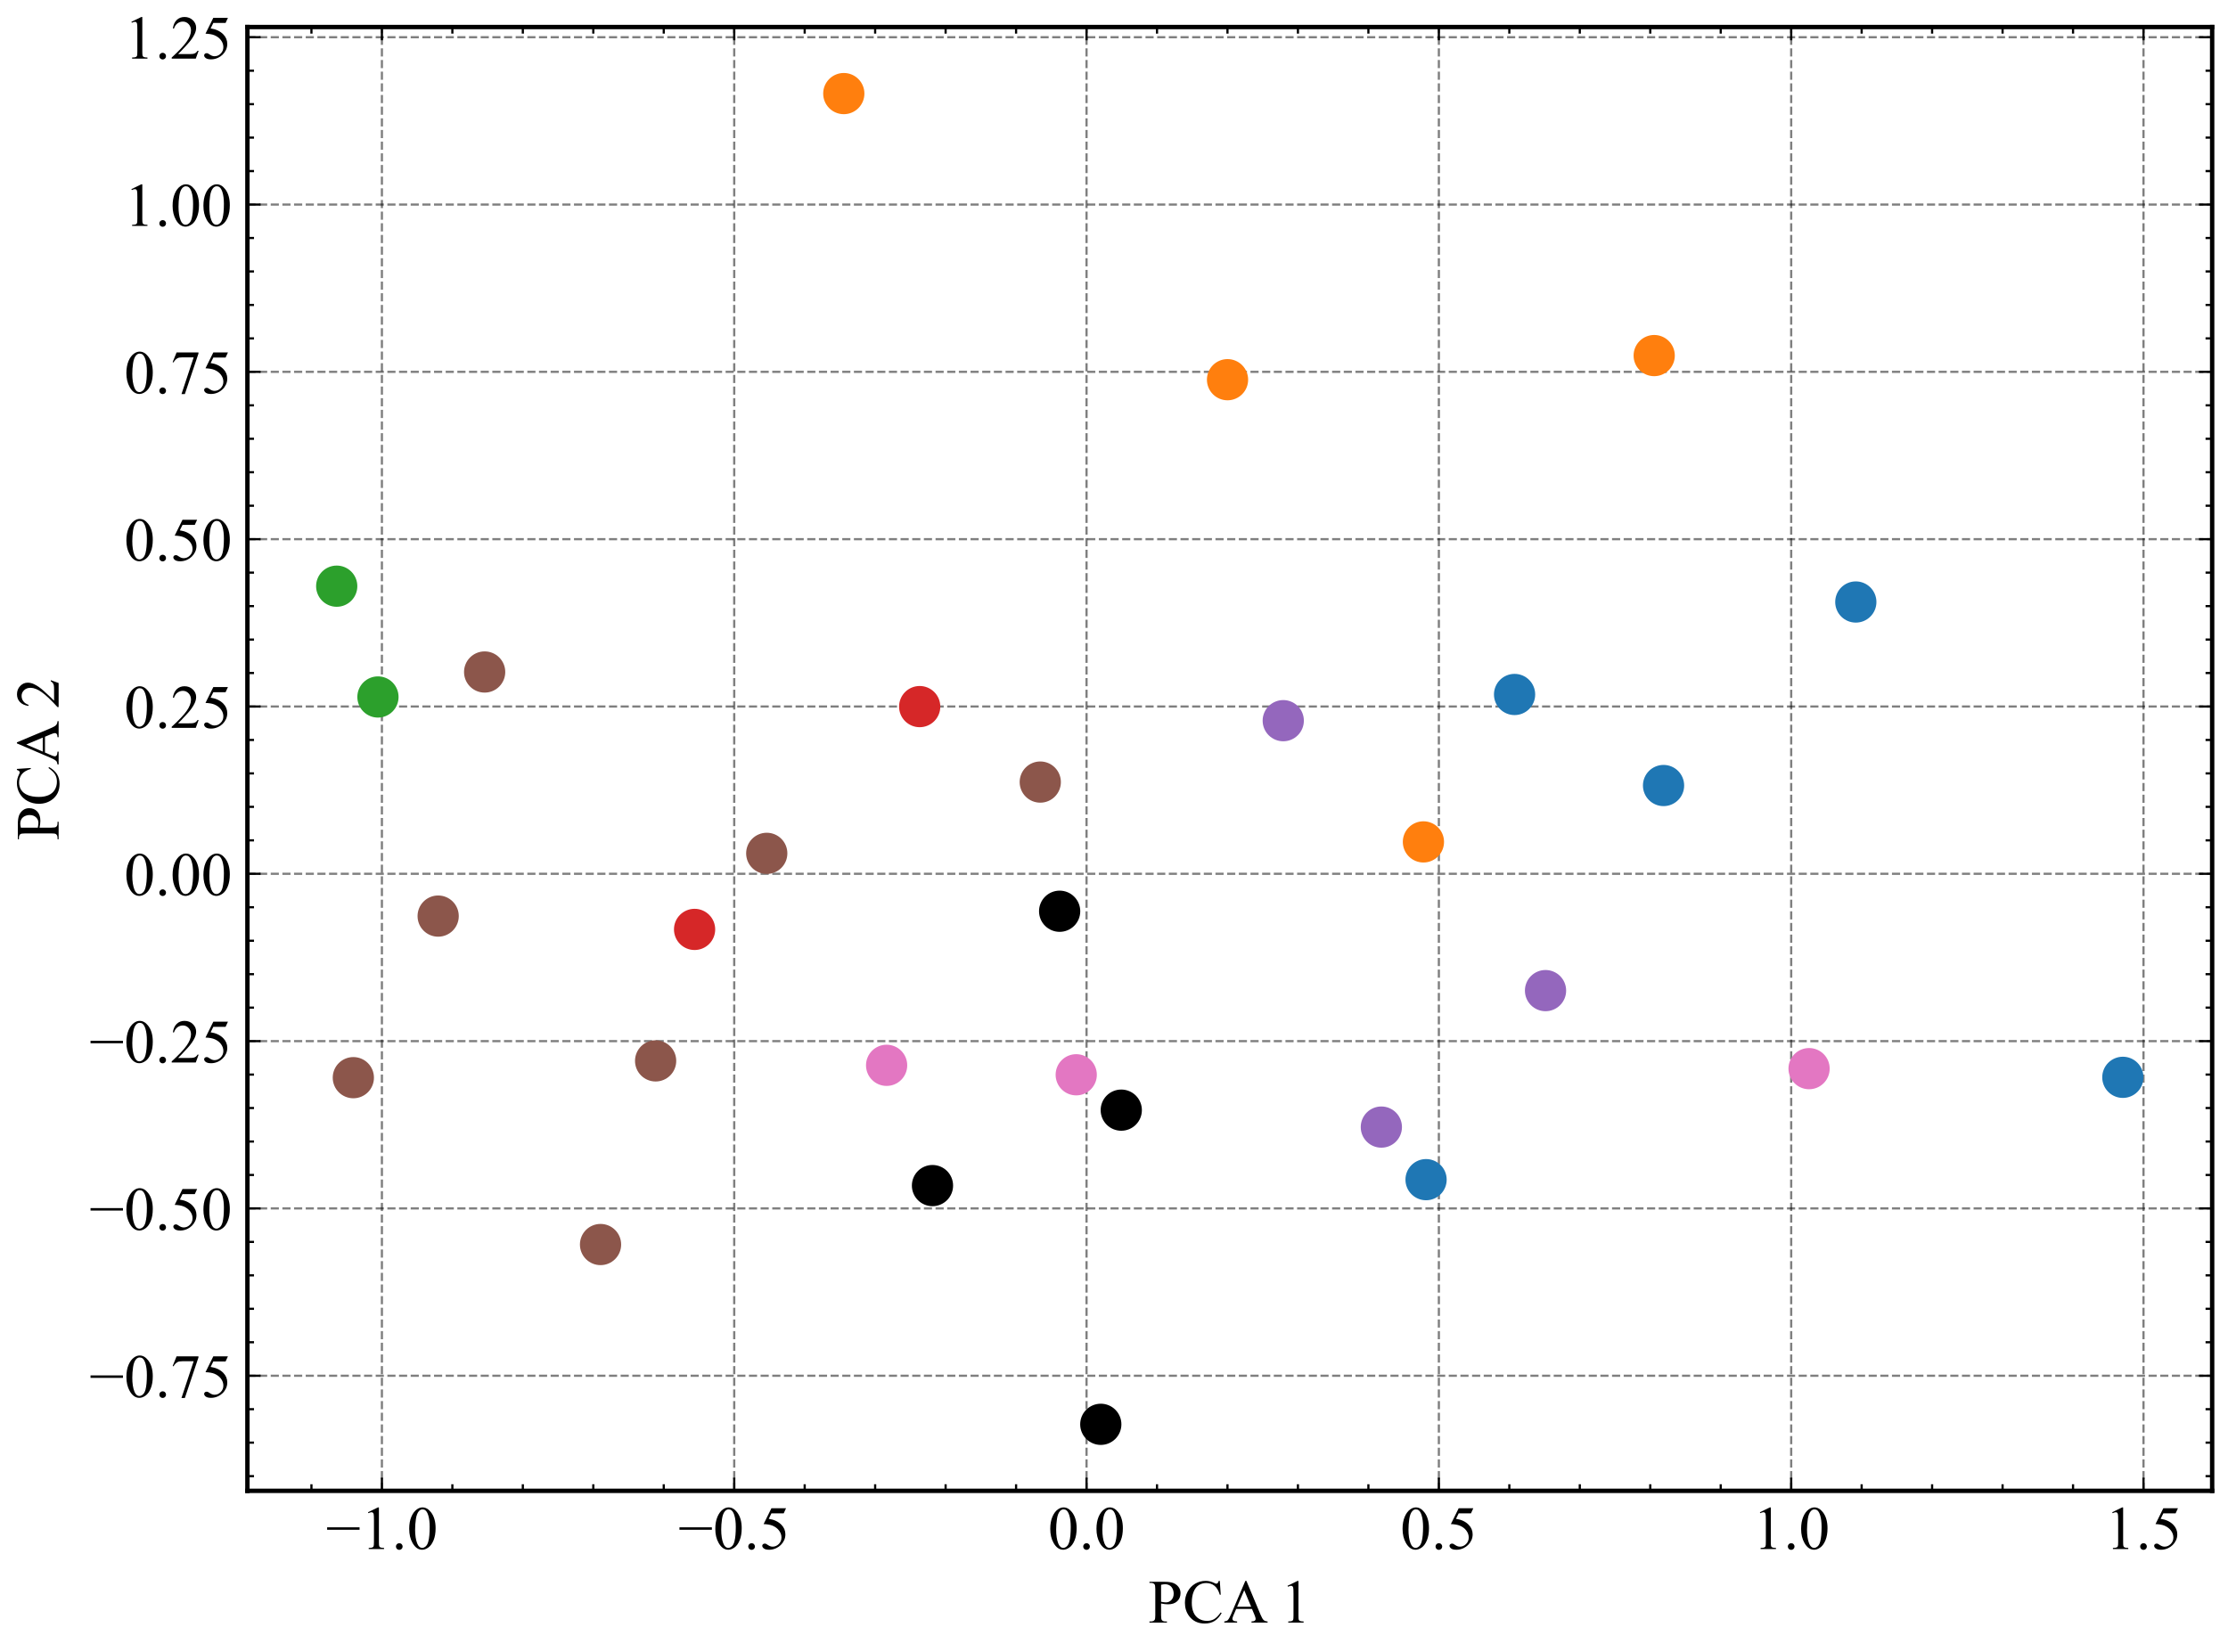 <?xml version="1.0" encoding="utf-8" standalone="no"?>
<!DOCTYPE svg PUBLIC "-//W3C//DTD SVG 1.1//EN"
  "http://www.w3.org/Graphics/SVG/1.1/DTD/svg11.dtd">
<!-- Created with matplotlib (https://matplotlib.org/) -->
<svg height="375.318pt" version="1.1" viewBox="0 0 506.211 375.318" width="506.211pt" xmlns="http://www.w3.org/2000/svg" xmlns:xlink="http://www.w3.org/1999/xlink">
 <defs>
  <style type="text/css">*{stroke-linecap:butt;stroke-linejoin:round;}</style>
 </defs>
 <g id="figure_1">
  <g id="patch_1">
   <path d="M 0 375.318 
L 506.211 375.318 
L 506.211 0 
L 0 0 
z
" style="fill:#ffffff;"/>
  </g>
  <g id="axes_1">
   <g id="patch_2">
    <path d="M 56.211 338.786 
L 502.611 338.786 
L 502.611 6.146 
L 56.211 6.146 
z
" style="fill:#ffffff;"/>
   </g>
   <g id="matplotlib.axis_1">
    <g id="xtick_1">
     <g id="line2d_1">
      <path clip-path="url(#p356f9d59fb)" d="M 86.77 338.786 
L 86.77 6.146 
" style="fill:none;stroke:#000000;stroke-dasharray:1.85,0.8;stroke-dashoffset:0;stroke-opacity:0.5;stroke-width:0.5;"/>
     </g>
     <g id="line2d_2">
      <defs>
       <path d="M 0 0 
L 0 -3 
" id="m1fb798e5df" style="stroke:#000000;stroke-width:0.5;"/>
      </defs>
      <g>
       <use style="stroke:#000000;stroke-width:0.5;" x="86.77" xlink:href="#m1fb798e5df" y="338.786"/>
      </g>
     </g>
     <g id="line2d_3">
      <defs>
       <path d="M 0 0 
L 0 3 
" id="m2a928be68f" style="stroke:#000000;stroke-width:0.5;"/>
      </defs>
      <g>
       <use style="stroke:#000000;stroke-width:0.5;" x="86.77" xlink:href="#m2a928be68f" y="6.146"/>
      </g>
     </g>
     <g id="text_1">
      <!-- −1.0 -->
      <g transform="translate(74.073 352.007)scale(0.14 -0.14)">
       <defs>
        <path d="M 54.438 31.25 
L 1.812 31.25 
L 1.812 35.25 
L 54.438 35.25 
z
" id="TimesNewRomanPSMT-8722"/>
        <path d="M 11.719 59.719 
L 27.828 67.578 
L 29.438 67.578 
L 29.438 11.672 
Q 29.438 6.109 29.906 4.734 
Q 30.375 3.375 31.828 2.641 
Q 33.297 1.906 37.797 1.812 
L 37.797 0 
L 12.891 0 
L 12.891 1.812 
Q 17.578 1.906 18.938 2.609 
Q 20.312 3.328 20.844 4.516 
Q 21.391 5.719 21.391 11.672 
L 21.391 47.406 
Q 21.391 54.641 20.906 56.688 
Q 20.562 58.25 19.656 58.984 
Q 18.75 59.719 17.484 59.719 
Q 15.672 59.719 12.453 58.203 
z
" id="TimesNewRomanPSMT-49"/>
        <path d="M 12.5 9.469 
Q 14.797 9.469 16.359 7.875 
Q 17.922 6.297 17.922 4.047 
Q 17.922 1.812 16.328 0.219 
Q 14.75 -1.375 12.5 -1.375 
Q 10.25 -1.375 8.656 0.219 
Q 7.078 1.812 7.078 4.047 
Q 7.078 6.344 8.656 7.906 
Q 10.25 9.469 12.5 9.469 
z
" id="TimesNewRomanPSMT-46"/>
        <path d="M 3.609 32.719 
Q 3.609 44.047 7.031 52.219 
Q 10.453 60.406 16.109 64.406 
Q 20.516 67.578 25.203 67.578 
Q 32.812 67.578 38.875 59.812 
Q 46.438 50.203 46.438 33.734 
Q 46.438 22.219 43.109 14.156 
Q 39.797 6.109 34.641 2.469 
Q 29.5 -1.172 24.703 -1.172 
Q 15.234 -1.172 8.938 10.016 
Q 3.609 19.438 3.609 32.719 
z
M 13.188 31.5 
Q 13.188 17.828 16.547 9.188 
Q 19.344 1.906 24.859 1.906 
Q 27.484 1.906 30.312 4.266 
Q 33.156 6.641 34.625 12.203 
Q 36.859 20.609 36.859 35.891 
Q 36.859 47.219 34.516 54.781 
Q 32.766 60.406 29.984 62.75 
Q 27.984 64.359 25.141 64.359 
Q 21.828 64.359 19.234 61.375 
Q 15.719 57.328 14.453 48.625 
Q 13.188 39.938 13.188 31.5 
z
" id="TimesNewRomanPSMT-48"/>
       </defs>
       <use xlink:href="#TimesNewRomanPSMT-8722"/>
       <use x="56.396" xlink:href="#TimesNewRomanPSMT-49"/>
       <use x="106.396" xlink:href="#TimesNewRomanPSMT-46"/>
       <use x="131.396" xlink:href="#TimesNewRomanPSMT-48"/>
      </g>
     </g>
    </g>
    <g id="xtick_2">
     <g id="line2d_4">
      <path clip-path="url(#p356f9d59fb)" d="M 166.819 338.786 
L 166.819 6.146 
" style="fill:none;stroke:#000000;stroke-dasharray:1.85,0.8;stroke-dashoffset:0;stroke-opacity:0.5;stroke-width:0.5;"/>
     </g>
     <g id="line2d_5">
      <g>
       <use style="stroke:#000000;stroke-width:0.5;" x="166.819" xlink:href="#m1fb798e5df" y="338.786"/>
      </g>
     </g>
     <g id="line2d_6">
      <g>
       <use style="stroke:#000000;stroke-width:0.5;" x="166.819" xlink:href="#m2a928be68f" y="6.146"/>
      </g>
     </g>
     <g id="text_2">
      <!-- −0.5 -->
      <g transform="translate(154.121 352.007)scale(0.14 -0.14)">
       <defs>
        <path d="M 43.406 66.219 
L 39.594 57.906 
L 19.672 57.906 
L 15.328 49.031 
Q 28.266 47.125 35.844 39.406 
Q 42.328 32.766 42.328 23.781 
Q 42.328 18.562 40.203 14.109 
Q 38.094 9.672 34.859 6.547 
Q 31.641 3.422 27.688 1.516 
Q 22.078 -1.172 16.156 -1.172 
Q 10.203 -1.172 7.484 0.844 
Q 4.781 2.875 4.781 5.328 
Q 4.781 6.688 5.906 7.734 
Q 7.031 8.797 8.734 8.797 
Q 10.016 8.797 10.969 8.406 
Q 11.922 8.016 14.203 6.391 
Q 17.875 3.859 21.625 3.859 
Q 27.344 3.859 31.656 8.172 
Q 35.984 12.5 35.984 18.703 
Q 35.984 24.703 32.125 29.906 
Q 28.266 35.109 21.484 37.938 
Q 16.156 40.141 6.984 40.484 
L 19.672 66.219 
z
" id="TimesNewRomanPSMT-53"/>
       </defs>
       <use xlink:href="#TimesNewRomanPSMT-8722"/>
       <use x="56.396" xlink:href="#TimesNewRomanPSMT-48"/>
       <use x="106.396" xlink:href="#TimesNewRomanPSMT-46"/>
       <use x="131.396" xlink:href="#TimesNewRomanPSMT-53"/>
      </g>
     </g>
    </g>
    <g id="xtick_3">
     <g id="line2d_7">
      <path clip-path="url(#p356f9d59fb)" d="M 246.867 338.786 
L 246.867 6.146 
" style="fill:none;stroke:#000000;stroke-dasharray:1.85,0.8;stroke-dashoffset:0;stroke-opacity:0.5;stroke-width:0.5;"/>
     </g>
     <g id="line2d_8">
      <g>
       <use style="stroke:#000000;stroke-width:0.5;" x="246.867" xlink:href="#m1fb798e5df" y="338.786"/>
      </g>
     </g>
     <g id="line2d_9">
      <g>
       <use style="stroke:#000000;stroke-width:0.5;" x="246.867" xlink:href="#m2a928be68f" y="6.146"/>
      </g>
     </g>
     <g id="text_3">
      <!-- 0.0 -->
      <g transform="translate(238.117 352.007)scale(0.14 -0.14)">
       <use xlink:href="#TimesNewRomanPSMT-48"/>
       <use x="50" xlink:href="#TimesNewRomanPSMT-46"/>
       <use x="75" xlink:href="#TimesNewRomanPSMT-48"/>
      </g>
     </g>
    </g>
    <g id="xtick_4">
     <g id="line2d_10">
      <path clip-path="url(#p356f9d59fb)" d="M 326.916 338.786 
L 326.916 6.146 
" style="fill:none;stroke:#000000;stroke-dasharray:1.85,0.8;stroke-dashoffset:0;stroke-opacity:0.5;stroke-width:0.5;"/>
     </g>
     <g id="line2d_11">
      <g>
       <use style="stroke:#000000;stroke-width:0.5;" x="326.916" xlink:href="#m1fb798e5df" y="338.786"/>
      </g>
     </g>
     <g id="line2d_12">
      <g>
       <use style="stroke:#000000;stroke-width:0.5;" x="326.916" xlink:href="#m2a928be68f" y="6.146"/>
      </g>
     </g>
     <g id="text_4">
      <!-- 0.5 -->
      <g transform="translate(318.166 352.007)scale(0.14 -0.14)">
       <use xlink:href="#TimesNewRomanPSMT-48"/>
       <use x="50" xlink:href="#TimesNewRomanPSMT-46"/>
       <use x="75" xlink:href="#TimesNewRomanPSMT-53"/>
      </g>
     </g>
    </g>
    <g id="xtick_5">
     <g id="line2d_13">
      <path clip-path="url(#p356f9d59fb)" d="M 406.965 338.786 
L 406.965 6.146 
" style="fill:none;stroke:#000000;stroke-dasharray:1.85,0.8;stroke-dashoffset:0;stroke-opacity:0.5;stroke-width:0.5;"/>
     </g>
     <g id="line2d_14">
      <g>
       <use style="stroke:#000000;stroke-width:0.5;" x="406.965" xlink:href="#m1fb798e5df" y="338.786"/>
      </g>
     </g>
     <g id="line2d_15">
      <g>
       <use style="stroke:#000000;stroke-width:0.5;" x="406.965" xlink:href="#m2a928be68f" y="6.146"/>
      </g>
     </g>
     <g id="text_5">
      <!-- 1.0 -->
      <g transform="translate(398.215 352.007)scale(0.14 -0.14)">
       <use xlink:href="#TimesNewRomanPSMT-49"/>
       <use x="50" xlink:href="#TimesNewRomanPSMT-46"/>
       <use x="75" xlink:href="#TimesNewRomanPSMT-48"/>
      </g>
     </g>
    </g>
    <g id="xtick_6">
     <g id="line2d_16">
      <path clip-path="url(#p356f9d59fb)" d="M 487.013 338.786 
L 487.013 6.146 
" style="fill:none;stroke:#000000;stroke-dasharray:1.85,0.8;stroke-dashoffset:0;stroke-opacity:0.5;stroke-width:0.5;"/>
     </g>
     <g id="line2d_17">
      <g>
       <use style="stroke:#000000;stroke-width:0.5;" x="487.013" xlink:href="#m1fb798e5df" y="338.786"/>
      </g>
     </g>
     <g id="line2d_18">
      <g>
       <use style="stroke:#000000;stroke-width:0.5;" x="487.013" xlink:href="#m2a928be68f" y="6.146"/>
      </g>
     </g>
     <g id="text_6">
      <!-- 1.5 -->
      <g transform="translate(478.263 352.007)scale(0.14 -0.14)">
       <use xlink:href="#TimesNewRomanPSMT-49"/>
       <use x="50" xlink:href="#TimesNewRomanPSMT-46"/>
       <use x="75" xlink:href="#TimesNewRomanPSMT-53"/>
      </g>
     </g>
    </g>
    <g id="xtick_7">
     <g id="line2d_19">
      <defs>
       <path d="M 0 0 
L 0 -1.5 
" id="m364aa4c1c0" style="stroke:#000000;stroke-width:0.5;"/>
      </defs>
      <g>
       <use style="stroke:#000000;stroke-width:0.5;" x="70.76" xlink:href="#m364aa4c1c0" y="338.786"/>
      </g>
     </g>
     <g id="line2d_20">
      <defs>
       <path d="M 0 0 
L 0 1.5 
" id="m2f0035250c" style="stroke:#000000;stroke-width:0.5;"/>
      </defs>
      <g>
       <use style="stroke:#000000;stroke-width:0.5;" x="70.76" xlink:href="#m2f0035250c" y="6.146"/>
      </g>
     </g>
    </g>
    <g id="xtick_8">
     <g id="line2d_21">
      <g>
       <use style="stroke:#000000;stroke-width:0.5;" x="102.78" xlink:href="#m364aa4c1c0" y="338.786"/>
      </g>
     </g>
     <g id="line2d_22">
      <g>
       <use style="stroke:#000000;stroke-width:0.5;" x="102.78" xlink:href="#m2f0035250c" y="6.146"/>
      </g>
     </g>
    </g>
    <g id="xtick_9">
     <g id="line2d_23">
      <g>
       <use style="stroke:#000000;stroke-width:0.5;" x="118.789" xlink:href="#m364aa4c1c0" y="338.786"/>
      </g>
     </g>
     <g id="line2d_24">
      <g>
       <use style="stroke:#000000;stroke-width:0.5;" x="118.789" xlink:href="#m2f0035250c" y="6.146"/>
      </g>
     </g>
    </g>
    <g id="xtick_10">
     <g id="line2d_25">
      <g>
       <use style="stroke:#000000;stroke-width:0.5;" x="134.799" xlink:href="#m364aa4c1c0" y="338.786"/>
      </g>
     </g>
     <g id="line2d_26">
      <g>
       <use style="stroke:#000000;stroke-width:0.5;" x="134.799" xlink:href="#m2f0035250c" y="6.146"/>
      </g>
     </g>
    </g>
    <g id="xtick_11">
     <g id="line2d_27">
      <g>
       <use style="stroke:#000000;stroke-width:0.5;" x="150.809" xlink:href="#m364aa4c1c0" y="338.786"/>
      </g>
     </g>
     <g id="line2d_28">
      <g>
       <use style="stroke:#000000;stroke-width:0.5;" x="150.809" xlink:href="#m2f0035250c" y="6.146"/>
      </g>
     </g>
    </g>
    <g id="xtick_12">
     <g id="line2d_29">
      <g>
       <use style="stroke:#000000;stroke-width:0.5;" x="182.828" xlink:href="#m364aa4c1c0" y="338.786"/>
      </g>
     </g>
     <g id="line2d_30">
      <g>
       <use style="stroke:#000000;stroke-width:0.5;" x="182.828" xlink:href="#m2f0035250c" y="6.146"/>
      </g>
     </g>
    </g>
    <g id="xtick_13">
     <g id="line2d_31">
      <g>
       <use style="stroke:#000000;stroke-width:0.5;" x="198.838" xlink:href="#m364aa4c1c0" y="338.786"/>
      </g>
     </g>
     <g id="line2d_32">
      <g>
       <use style="stroke:#000000;stroke-width:0.5;" x="198.838" xlink:href="#m2f0035250c" y="6.146"/>
      </g>
     </g>
    </g>
    <g id="xtick_14">
     <g id="line2d_33">
      <g>
       <use style="stroke:#000000;stroke-width:0.5;" x="214.848" xlink:href="#m364aa4c1c0" y="338.786"/>
      </g>
     </g>
     <g id="line2d_34">
      <g>
       <use style="stroke:#000000;stroke-width:0.5;" x="214.848" xlink:href="#m2f0035250c" y="6.146"/>
      </g>
     </g>
    </g>
    <g id="xtick_15">
     <g id="line2d_35">
      <g>
       <use style="stroke:#000000;stroke-width:0.5;" x="230.858" xlink:href="#m364aa4c1c0" y="338.786"/>
      </g>
     </g>
     <g id="line2d_36">
      <g>
       <use style="stroke:#000000;stroke-width:0.5;" x="230.858" xlink:href="#m2f0035250c" y="6.146"/>
      </g>
     </g>
    </g>
    <g id="xtick_16">
     <g id="line2d_37">
      <g>
       <use style="stroke:#000000;stroke-width:0.5;" x="262.877" xlink:href="#m364aa4c1c0" y="338.786"/>
      </g>
     </g>
     <g id="line2d_38">
      <g>
       <use style="stroke:#000000;stroke-width:0.5;" x="262.877" xlink:href="#m2f0035250c" y="6.146"/>
      </g>
     </g>
    </g>
    <g id="xtick_17">
     <g id="line2d_39">
      <g>
       <use style="stroke:#000000;stroke-width:0.5;" x="278.887" xlink:href="#m364aa4c1c0" y="338.786"/>
      </g>
     </g>
     <g id="line2d_40">
      <g>
       <use style="stroke:#000000;stroke-width:0.5;" x="278.887" xlink:href="#m2f0035250c" y="6.146"/>
      </g>
     </g>
    </g>
    <g id="xtick_18">
     <g id="line2d_41">
      <g>
       <use style="stroke:#000000;stroke-width:0.5;" x="294.896" xlink:href="#m364aa4c1c0" y="338.786"/>
      </g>
     </g>
     <g id="line2d_42">
      <g>
       <use style="stroke:#000000;stroke-width:0.5;" x="294.896" xlink:href="#m2f0035250c" y="6.146"/>
      </g>
     </g>
    </g>
    <g id="xtick_19">
     <g id="line2d_43">
      <g>
       <use style="stroke:#000000;stroke-width:0.5;" x="310.906" xlink:href="#m364aa4c1c0" y="338.786"/>
      </g>
     </g>
     <g id="line2d_44">
      <g>
       <use style="stroke:#000000;stroke-width:0.5;" x="310.906" xlink:href="#m2f0035250c" y="6.146"/>
      </g>
     </g>
    </g>
    <g id="xtick_20">
     <g id="line2d_45">
      <g>
       <use style="stroke:#000000;stroke-width:0.5;" x="342.926" xlink:href="#m364aa4c1c0" y="338.786"/>
      </g>
     </g>
     <g id="line2d_46">
      <g>
       <use style="stroke:#000000;stroke-width:0.5;" x="342.926" xlink:href="#m2f0035250c" y="6.146"/>
      </g>
     </g>
    </g>
    <g id="xtick_21">
     <g id="line2d_47">
      <g>
       <use style="stroke:#000000;stroke-width:0.5;" x="358.935" xlink:href="#m364aa4c1c0" y="338.786"/>
      </g>
     </g>
     <g id="line2d_48">
      <g>
       <use style="stroke:#000000;stroke-width:0.5;" x="358.935" xlink:href="#m2f0035250c" y="6.146"/>
      </g>
     </g>
    </g>
    <g id="xtick_22">
     <g id="line2d_49">
      <g>
       <use style="stroke:#000000;stroke-width:0.5;" x="374.945" xlink:href="#m364aa4c1c0" y="338.786"/>
      </g>
     </g>
     <g id="line2d_50">
      <g>
       <use style="stroke:#000000;stroke-width:0.5;" x="374.945" xlink:href="#m2f0035250c" y="6.146"/>
      </g>
     </g>
    </g>
    <g id="xtick_23">
     <g id="line2d_51">
      <g>
       <use style="stroke:#000000;stroke-width:0.5;" x="390.955" xlink:href="#m364aa4c1c0" y="338.786"/>
      </g>
     </g>
     <g id="line2d_52">
      <g>
       <use style="stroke:#000000;stroke-width:0.5;" x="390.955" xlink:href="#m2f0035250c" y="6.146"/>
      </g>
     </g>
    </g>
    <g id="xtick_24">
     <g id="line2d_53">
      <g>
       <use style="stroke:#000000;stroke-width:0.5;" x="422.974" xlink:href="#m364aa4c1c0" y="338.786"/>
      </g>
     </g>
     <g id="line2d_54">
      <g>
       <use style="stroke:#000000;stroke-width:0.5;" x="422.974" xlink:href="#m2f0035250c" y="6.146"/>
      </g>
     </g>
    </g>
    <g id="xtick_25">
     <g id="line2d_55">
      <g>
       <use style="stroke:#000000;stroke-width:0.5;" x="438.984" xlink:href="#m364aa4c1c0" y="338.786"/>
      </g>
     </g>
     <g id="line2d_56">
      <g>
       <use style="stroke:#000000;stroke-width:0.5;" x="438.984" xlink:href="#m2f0035250c" y="6.146"/>
      </g>
     </g>
    </g>
    <g id="xtick_26">
     <g id="line2d_57">
      <g>
       <use style="stroke:#000000;stroke-width:0.5;" x="454.994" xlink:href="#m364aa4c1c0" y="338.786"/>
      </g>
     </g>
     <g id="line2d_58">
      <g>
       <use style="stroke:#000000;stroke-width:0.5;" x="454.994" xlink:href="#m2f0035250c" y="6.146"/>
      </g>
     </g>
    </g>
    <g id="xtick_27">
     <g id="line2d_59">
      <g>
       <use style="stroke:#000000;stroke-width:0.5;" x="471.004" xlink:href="#m364aa4c1c0" y="338.786"/>
      </g>
     </g>
     <g id="line2d_60">
      <g>
       <use style="stroke:#000000;stroke-width:0.5;" x="471.004" xlink:href="#m2f0035250c" y="6.146"/>
      </g>
     </g>
    </g>
    <g id="text_7">
     <!-- PCA 1 -->
     <g transform="translate(260.928 368.723)scale(0.14 -0.14)">
      <defs>
       <path d="M 20.516 31 
L 20.516 11.719 
Q 20.516 5.469 21.875 3.953 
Q 23.734 1.812 27.484 1.812 
L 30.031 1.812 
L 30.031 0 
L 1.656 0 
L 1.656 1.812 
L 4.156 1.812 
Q 8.344 1.812 10.156 4.547 
Q 11.141 6.062 11.141 11.719 
L 11.141 54.5 
Q 11.141 60.75 9.812 62.25 
Q 7.906 64.406 4.156 64.406 
L 1.656 64.406 
L 1.656 66.219 
L 25.922 66.219 
Q 34.812 66.219 39.938 64.375 
Q 45.062 62.547 48.578 58.203 
Q 52.094 53.859 52.094 47.906 
Q 52.094 39.797 46.75 34.719 
Q 41.406 29.641 31.641 29.641 
Q 29.25 29.641 26.469 29.984 
Q 23.688 30.328 20.516 31 
z
M 20.516 33.797 
Q 23.094 33.297 25.094 33.047 
Q 27.094 32.812 28.516 32.812 
Q 33.594 32.812 37.281 36.734 
Q 40.969 40.672 40.969 46.922 
Q 40.969 51.219 39.203 54.906 
Q 37.453 58.594 34.219 60.422 
Q 31 62.25 26.906 62.25 
Q 24.422 62.25 20.516 61.328 
z
" id="TimesNewRomanPSMT-80"/>
       <path d="M 60.203 67.719 
L 61.719 45.219 
L 60.203 45.219 
Q 57.172 55.328 51.562 59.766 
Q 45.953 64.203 38.094 64.203 
Q 31.5 64.203 26.172 60.859 
Q 20.844 57.516 17.797 50.188 
Q 14.75 42.875 14.75 31.984 
Q 14.75 23 17.625 16.406 
Q 20.516 9.812 26.297 6.297 
Q 32.078 2.781 39.5 2.781 
Q 45.953 2.781 50.875 5.531 
Q 55.812 8.297 61.719 16.5 
L 63.234 15.531 
Q 58.25 6.688 51.609 2.578 
Q 44.969 -1.516 35.844 -1.516 
Q 19.391 -1.516 10.359 10.688 
Q 3.609 19.781 3.609 32.078 
Q 3.609 42 8.047 50.297 
Q 12.5 58.594 20.281 63.156 
Q 28.078 67.719 37.312 67.719 
Q 44.484 67.719 51.469 64.203 
Q 53.516 63.141 54.391 63.141 
Q 55.719 63.141 56.688 64.062 
Q 57.953 65.375 58.5 67.719 
z
" id="TimesNewRomanPSMT-67"/>
       <path d="M 45.75 22.172 
L 20.125 22.172 
L 15.625 11.719 
Q 13.969 7.859 13.969 5.953 
Q 13.969 4.438 15.406 3.297 
Q 16.844 2.156 21.625 1.812 
L 21.625 0 
L 0.781 0 
L 0.781 1.812 
Q 4.938 2.547 6.156 3.719 
Q 8.641 6.062 11.672 13.234 
L 34.969 67.719 
L 36.672 67.719 
L 59.719 12.641 
Q 62.5 6 64.766 4.016 
Q 67.047 2.047 71.094 1.812 
L 71.094 0 
L 44.969 0 
L 44.969 1.812 
Q 48.922 2 50.312 3.125 
Q 51.703 4.25 51.703 5.859 
Q 51.703 8.016 49.75 12.641 
z
M 44.391 25.781 
L 33.156 52.547 
L 21.625 25.781 
z
" id="TimesNewRomanPSMT-65"/>
       <path id="TimesNewRomanPSMT-32"/>
      </defs>
      <use xlink:href="#TimesNewRomanPSMT-80"/>
      <use x="55.615" xlink:href="#TimesNewRomanPSMT-67"/>
      <use x="122.314" xlink:href="#TimesNewRomanPSMT-65"/>
      <use x="189.031" xlink:href="#TimesNewRomanPSMT-32"/>
      <use x="214.031" xlink:href="#TimesNewRomanPSMT-49"/>
     </g>
    </g>
   </g>
   <g id="matplotlib.axis_2">
    <g id="ytick_1">
     <g id="line2d_61">
      <path clip-path="url(#p356f9d59fb)" d="M 56.211 312.627 
L 502.611 312.627 
" style="fill:none;stroke:#000000;stroke-dasharray:1.85,0.8;stroke-dashoffset:0;stroke-opacity:0.5;stroke-width:0.5;"/>
     </g>
     <g id="line2d_62">
      <defs>
       <path d="M 0 0 
L 3 0 
" id="m8bb08502df" style="stroke:#000000;stroke-width:0.5;"/>
      </defs>
      <g>
       <use style="stroke:#000000;stroke-width:0.5;" x="56.211" xlink:href="#m8bb08502df" y="312.627"/>
      </g>
     </g>
     <g id="line2d_63">
      <defs>
       <path d="M 0 0 
L -3 0 
" id="m3ee3863e5d" style="stroke:#000000;stroke-width:0.5;"/>
      </defs>
      <g>
       <use style="stroke:#000000;stroke-width:0.5;" x="502.611" xlink:href="#m3ee3863e5d" y="312.627"/>
      </g>
     </g>
     <g id="text_8">
      <!-- −0.75 -->
      <g transform="translate(20.316 317.487)scale(0.14 -0.14)">
       <defs>
        <path d="M 10.062 66.219 
L 45.562 66.219 
L 45.562 64.359 
L 23.484 -1.375 
L 18.016 -1.375 
L 37.797 58.25 
L 19.578 58.25 
Q 14.062 58.25 11.719 56.938 
Q 7.625 54.688 5.125 50 
L 3.719 50.531 
z
" id="TimesNewRomanPSMT-55"/>
       </defs>
       <use xlink:href="#TimesNewRomanPSMT-8722"/>
       <use x="56.396" xlink:href="#TimesNewRomanPSMT-48"/>
       <use x="106.396" xlink:href="#TimesNewRomanPSMT-46"/>
       <use x="131.396" xlink:href="#TimesNewRomanPSMT-55"/>
       <use x="181.396" xlink:href="#TimesNewRomanPSMT-53"/>
      </g>
     </g>
    </g>
    <g id="ytick_2">
     <g id="line2d_64">
      <path clip-path="url(#p356f9d59fb)" d="M 56.211 274.606 
L 502.611 274.606 
" style="fill:none;stroke:#000000;stroke-dasharray:1.85,0.8;stroke-dashoffset:0;stroke-opacity:0.5;stroke-width:0.5;"/>
     </g>
     <g id="line2d_65">
      <g>
       <use style="stroke:#000000;stroke-width:0.5;" x="56.211" xlink:href="#m8bb08502df" y="274.606"/>
      </g>
     </g>
     <g id="line2d_66">
      <g>
       <use style="stroke:#000000;stroke-width:0.5;" x="502.611" xlink:href="#m3ee3863e5d" y="274.606"/>
      </g>
     </g>
     <g id="text_9">
      <!-- −0.50 -->
      <g transform="translate(20.316 279.467)scale(0.14 -0.14)">
       <use xlink:href="#TimesNewRomanPSMT-8722"/>
       <use x="56.396" xlink:href="#TimesNewRomanPSMT-48"/>
       <use x="106.396" xlink:href="#TimesNewRomanPSMT-46"/>
       <use x="131.396" xlink:href="#TimesNewRomanPSMT-53"/>
       <use x="181.396" xlink:href="#TimesNewRomanPSMT-48"/>
      </g>
     </g>
    </g>
    <g id="ytick_3">
     <g id="line2d_67">
      <path clip-path="url(#p356f9d59fb)" d="M 56.211 236.585 
L 502.611 236.585 
" style="fill:none;stroke:#000000;stroke-dasharray:1.85,0.8;stroke-dashoffset:0;stroke-opacity:0.5;stroke-width:0.5;"/>
     </g>
     <g id="line2d_68">
      <g>
       <use style="stroke:#000000;stroke-width:0.5;" x="56.211" xlink:href="#m8bb08502df" y="236.585"/>
      </g>
     </g>
     <g id="line2d_69">
      <g>
       <use style="stroke:#000000;stroke-width:0.5;" x="502.611" xlink:href="#m3ee3863e5d" y="236.585"/>
      </g>
     </g>
     <g id="text_10">
      <!-- −0.25 -->
      <g transform="translate(20.316 241.446)scale(0.14 -0.14)">
       <defs>
        <path d="M 45.844 12.75 
L 41.219 0 
L 2.156 0 
L 2.156 1.812 
Q 19.391 17.531 26.422 27.484 
Q 33.453 37.453 33.453 45.703 
Q 33.453 52 29.594 56.047 
Q 25.734 60.109 20.359 60.109 
Q 15.484 60.109 11.594 57.25 
Q 7.719 54.391 5.859 48.875 
L 4.047 48.875 
Q 5.281 57.906 10.328 62.734 
Q 15.375 67.578 22.953 67.578 
Q 31 67.578 36.391 62.406 
Q 41.797 57.234 41.797 50.203 
Q 41.797 45.172 39.453 40.141 
Q 35.844 32.234 27.734 23.391 
Q 15.578 10.109 12.547 7.375 
L 29.828 7.375 
Q 35.109 7.375 37.234 7.766 
Q 39.359 8.156 41.062 9.344 
Q 42.781 10.547 44.047 12.75 
z
" id="TimesNewRomanPSMT-50"/>
       </defs>
       <use xlink:href="#TimesNewRomanPSMT-8722"/>
       <use x="56.396" xlink:href="#TimesNewRomanPSMT-48"/>
       <use x="106.396" xlink:href="#TimesNewRomanPSMT-46"/>
       <use x="131.396" xlink:href="#TimesNewRomanPSMT-50"/>
       <use x="181.396" xlink:href="#TimesNewRomanPSMT-53"/>
      </g>
     </g>
    </g>
    <g id="ytick_4">
     <g id="line2d_70">
      <path clip-path="url(#p356f9d59fb)" d="M 56.211 198.564 
L 502.611 198.564 
" style="fill:none;stroke:#000000;stroke-dasharray:1.85,0.8;stroke-dashoffset:0;stroke-opacity:0.5;stroke-width:0.5;"/>
     </g>
     <g id="line2d_71">
      <g>
       <use style="stroke:#000000;stroke-width:0.5;" x="56.211" xlink:href="#m8bb08502df" y="198.564"/>
      </g>
     </g>
     <g id="line2d_72">
      <g>
       <use style="stroke:#000000;stroke-width:0.5;" x="502.611" xlink:href="#m3ee3863e5d" y="198.564"/>
      </g>
     </g>
     <g id="text_11">
      <!-- 0.00 -->
      <g transform="translate(28.211 203.425)scale(0.14 -0.14)">
       <use xlink:href="#TimesNewRomanPSMT-48"/>
       <use x="50" xlink:href="#TimesNewRomanPSMT-46"/>
       <use x="75" xlink:href="#TimesNewRomanPSMT-48"/>
       <use x="125" xlink:href="#TimesNewRomanPSMT-48"/>
      </g>
     </g>
    </g>
    <g id="ytick_5">
     <g id="line2d_73">
      <path clip-path="url(#p356f9d59fb)" d="M 56.211 160.544 
L 502.611 160.544 
" style="fill:none;stroke:#000000;stroke-dasharray:1.85,0.8;stroke-dashoffset:0;stroke-opacity:0.5;stroke-width:0.5;"/>
     </g>
     <g id="line2d_74">
      <g>
       <use style="stroke:#000000;stroke-width:0.5;" x="56.211" xlink:href="#m8bb08502df" y="160.544"/>
      </g>
     </g>
     <g id="line2d_75">
      <g>
       <use style="stroke:#000000;stroke-width:0.5;" x="502.611" xlink:href="#m3ee3863e5d" y="160.544"/>
      </g>
     </g>
     <g id="text_12">
      <!-- 0.25 -->
      <g transform="translate(28.211 165.404)scale(0.14 -0.14)">
       <use xlink:href="#TimesNewRomanPSMT-48"/>
       <use x="50" xlink:href="#TimesNewRomanPSMT-46"/>
       <use x="75" xlink:href="#TimesNewRomanPSMT-50"/>
       <use x="125" xlink:href="#TimesNewRomanPSMT-53"/>
      </g>
     </g>
    </g>
    <g id="ytick_6">
     <g id="line2d_76">
      <path clip-path="url(#p356f9d59fb)" d="M 56.211 122.523 
L 502.611 122.523 
" style="fill:none;stroke:#000000;stroke-dasharray:1.85,0.8;stroke-dashoffset:0;stroke-opacity:0.5;stroke-width:0.5;"/>
     </g>
     <g id="line2d_77">
      <g>
       <use style="stroke:#000000;stroke-width:0.5;" x="56.211" xlink:href="#m8bb08502df" y="122.523"/>
      </g>
     </g>
     <g id="line2d_78">
      <g>
       <use style="stroke:#000000;stroke-width:0.5;" x="502.611" xlink:href="#m3ee3863e5d" y="122.523"/>
      </g>
     </g>
     <g id="text_13">
      <!-- 0.50 -->
      <g transform="translate(28.211 127.384)scale(0.14 -0.14)">
       <use xlink:href="#TimesNewRomanPSMT-48"/>
       <use x="50" xlink:href="#TimesNewRomanPSMT-46"/>
       <use x="75" xlink:href="#TimesNewRomanPSMT-53"/>
       <use x="125" xlink:href="#TimesNewRomanPSMT-48"/>
      </g>
     </g>
    </g>
    <g id="ytick_7">
     <g id="line2d_79">
      <path clip-path="url(#p356f9d59fb)" d="M 56.211 84.502 
L 502.611 84.502 
" style="fill:none;stroke:#000000;stroke-dasharray:1.85,0.8;stroke-dashoffset:0;stroke-opacity:0.5;stroke-width:0.5;"/>
     </g>
     <g id="line2d_80">
      <g>
       <use style="stroke:#000000;stroke-width:0.5;" x="56.211" xlink:href="#m8bb08502df" y="84.502"/>
      </g>
     </g>
     <g id="line2d_81">
      <g>
       <use style="stroke:#000000;stroke-width:0.5;" x="502.611" xlink:href="#m3ee3863e5d" y="84.502"/>
      </g>
     </g>
     <g id="text_14">
      <!-- 0.75 -->
      <g transform="translate(28.211 89.363)scale(0.14 -0.14)">
       <use xlink:href="#TimesNewRomanPSMT-48"/>
       <use x="50" xlink:href="#TimesNewRomanPSMT-46"/>
       <use x="75" xlink:href="#TimesNewRomanPSMT-55"/>
       <use x="125" xlink:href="#TimesNewRomanPSMT-53"/>
      </g>
     </g>
    </g>
    <g id="ytick_8">
     <g id="line2d_82">
      <path clip-path="url(#p356f9d59fb)" d="M 56.211 46.481 
L 502.611 46.481 
" style="fill:none;stroke:#000000;stroke-dasharray:1.85,0.8;stroke-dashoffset:0;stroke-opacity:0.5;stroke-width:0.5;"/>
     </g>
     <g id="line2d_83">
      <g>
       <use style="stroke:#000000;stroke-width:0.5;" x="56.211" xlink:href="#m8bb08502df" y="46.481"/>
      </g>
     </g>
     <g id="line2d_84">
      <g>
       <use style="stroke:#000000;stroke-width:0.5;" x="502.611" xlink:href="#m3ee3863e5d" y="46.481"/>
      </g>
     </g>
     <g id="text_15">
      <!-- 1.00 -->
      <g transform="translate(28.211 51.342)scale(0.14 -0.14)">
       <use xlink:href="#TimesNewRomanPSMT-49"/>
       <use x="50" xlink:href="#TimesNewRomanPSMT-46"/>
       <use x="75" xlink:href="#TimesNewRomanPSMT-48"/>
       <use x="125" xlink:href="#TimesNewRomanPSMT-48"/>
      </g>
     </g>
    </g>
    <g id="ytick_9">
     <g id="line2d_85">
      <path clip-path="url(#p356f9d59fb)" d="M 56.211 8.461 
L 502.611 8.461 
" style="fill:none;stroke:#000000;stroke-dasharray:1.85,0.8;stroke-dashoffset:0;stroke-opacity:0.5;stroke-width:0.5;"/>
     </g>
     <g id="line2d_86">
      <g>
       <use style="stroke:#000000;stroke-width:0.5;" x="56.211" xlink:href="#m8bb08502df" y="8.461"/>
      </g>
     </g>
     <g id="line2d_87">
      <g>
       <use style="stroke:#000000;stroke-width:0.5;" x="502.611" xlink:href="#m3ee3863e5d" y="8.461"/>
      </g>
     </g>
     <g id="text_16">
      <!-- 1.25 -->
      <g transform="translate(28.211 13.321)scale(0.14 -0.14)">
       <use xlink:href="#TimesNewRomanPSMT-49"/>
       <use x="50" xlink:href="#TimesNewRomanPSMT-46"/>
       <use x="75" xlink:href="#TimesNewRomanPSMT-50"/>
       <use x="125" xlink:href="#TimesNewRomanPSMT-53"/>
      </g>
     </g>
    </g>
    <g id="ytick_10">
     <g id="line2d_88">
      <defs>
       <path d="M 0 0 
L 1.5 0 
" id="ma9bfa8eca9" style="stroke:#000000;stroke-width:0.5;"/>
      </defs>
      <g>
       <use style="stroke:#000000;stroke-width:0.5;" x="56.211" xlink:href="#ma9bfa8eca9" y="335.439"/>
      </g>
     </g>
     <g id="line2d_89">
      <defs>
       <path d="M 0 0 
L -1.5 0 
" id="m8ff9ea5628" style="stroke:#000000;stroke-width:0.5;"/>
      </defs>
      <g>
       <use style="stroke:#000000;stroke-width:0.5;" x="502.611" xlink:href="#m8ff9ea5628" y="335.439"/>
      </g>
     </g>
    </g>
    <g id="ytick_11">
     <g id="line2d_90">
      <g>
       <use style="stroke:#000000;stroke-width:0.5;" x="56.211" xlink:href="#ma9bfa8eca9" y="327.835"/>
      </g>
     </g>
     <g id="line2d_91">
      <g>
       <use style="stroke:#000000;stroke-width:0.5;" x="502.611" xlink:href="#m8ff9ea5628" y="327.835"/>
      </g>
     </g>
    </g>
    <g id="ytick_12">
     <g id="line2d_92">
      <g>
       <use style="stroke:#000000;stroke-width:0.5;" x="56.211" xlink:href="#ma9bfa8eca9" y="320.231"/>
      </g>
     </g>
     <g id="line2d_93">
      <g>
       <use style="stroke:#000000;stroke-width:0.5;" x="502.611" xlink:href="#m8ff9ea5628" y="320.231"/>
      </g>
     </g>
    </g>
    <g id="ytick_13">
     <g id="line2d_94">
      <g>
       <use style="stroke:#000000;stroke-width:0.5;" x="56.211" xlink:href="#ma9bfa8eca9" y="305.022"/>
      </g>
     </g>
     <g id="line2d_95">
      <g>
       <use style="stroke:#000000;stroke-width:0.5;" x="502.611" xlink:href="#m8ff9ea5628" y="305.022"/>
      </g>
     </g>
    </g>
    <g id="ytick_14">
     <g id="line2d_96">
      <g>
       <use style="stroke:#000000;stroke-width:0.5;" x="56.211" xlink:href="#ma9bfa8eca9" y="297.418"/>
      </g>
     </g>
     <g id="line2d_97">
      <g>
       <use style="stroke:#000000;stroke-width:0.5;" x="502.611" xlink:href="#m8ff9ea5628" y="297.418"/>
      </g>
     </g>
    </g>
    <g id="ytick_15">
     <g id="line2d_98">
      <g>
       <use style="stroke:#000000;stroke-width:0.5;" x="56.211" xlink:href="#ma9bfa8eca9" y="289.814"/>
      </g>
     </g>
     <g id="line2d_99">
      <g>
       <use style="stroke:#000000;stroke-width:0.5;" x="502.611" xlink:href="#m8ff9ea5628" y="289.814"/>
      </g>
     </g>
    </g>
    <g id="ytick_16">
     <g id="line2d_100">
      <g>
       <use style="stroke:#000000;stroke-width:0.5;" x="56.211" xlink:href="#ma9bfa8eca9" y="282.21"/>
      </g>
     </g>
     <g id="line2d_101">
      <g>
       <use style="stroke:#000000;stroke-width:0.5;" x="502.611" xlink:href="#m8ff9ea5628" y="282.21"/>
      </g>
     </g>
    </g>
    <g id="ytick_17">
     <g id="line2d_102">
      <g>
       <use style="stroke:#000000;stroke-width:0.5;" x="56.211" xlink:href="#ma9bfa8eca9" y="267.002"/>
      </g>
     </g>
     <g id="line2d_103">
      <g>
       <use style="stroke:#000000;stroke-width:0.5;" x="502.611" xlink:href="#m8ff9ea5628" y="267.002"/>
      </g>
     </g>
    </g>
    <g id="ytick_18">
     <g id="line2d_104">
      <g>
       <use style="stroke:#000000;stroke-width:0.5;" x="56.211" xlink:href="#ma9bfa8eca9" y="259.398"/>
      </g>
     </g>
     <g id="line2d_105">
      <g>
       <use style="stroke:#000000;stroke-width:0.5;" x="502.611" xlink:href="#m8ff9ea5628" y="259.398"/>
      </g>
     </g>
    </g>
    <g id="ytick_19">
     <g id="line2d_106">
      <g>
       <use style="stroke:#000000;stroke-width:0.5;" x="56.211" xlink:href="#ma9bfa8eca9" y="251.793"/>
      </g>
     </g>
     <g id="line2d_107">
      <g>
       <use style="stroke:#000000;stroke-width:0.5;" x="502.611" xlink:href="#m8ff9ea5628" y="251.793"/>
      </g>
     </g>
    </g>
    <g id="ytick_20">
     <g id="line2d_108">
      <g>
       <use style="stroke:#000000;stroke-width:0.5;" x="56.211" xlink:href="#ma9bfa8eca9" y="244.189"/>
      </g>
     </g>
     <g id="line2d_109">
      <g>
       <use style="stroke:#000000;stroke-width:0.5;" x="502.611" xlink:href="#m8ff9ea5628" y="244.189"/>
      </g>
     </g>
    </g>
    <g id="ytick_21">
     <g id="line2d_110">
      <g>
       <use style="stroke:#000000;stroke-width:0.5;" x="56.211" xlink:href="#ma9bfa8eca9" y="228.981"/>
      </g>
     </g>
     <g id="line2d_111">
      <g>
       <use style="stroke:#000000;stroke-width:0.5;" x="502.611" xlink:href="#m8ff9ea5628" y="228.981"/>
      </g>
     </g>
    </g>
    <g id="ytick_22">
     <g id="line2d_112">
      <g>
       <use style="stroke:#000000;stroke-width:0.5;" x="56.211" xlink:href="#ma9bfa8eca9" y="221.377"/>
      </g>
     </g>
     <g id="line2d_113">
      <g>
       <use style="stroke:#000000;stroke-width:0.5;" x="502.611" xlink:href="#m8ff9ea5628" y="221.377"/>
      </g>
     </g>
    </g>
    <g id="ytick_23">
     <g id="line2d_114">
      <g>
       <use style="stroke:#000000;stroke-width:0.5;" x="56.211" xlink:href="#ma9bfa8eca9" y="213.773"/>
      </g>
     </g>
     <g id="line2d_115">
      <g>
       <use style="stroke:#000000;stroke-width:0.5;" x="502.611" xlink:href="#m8ff9ea5628" y="213.773"/>
      </g>
     </g>
    </g>
    <g id="ytick_24">
     <g id="line2d_116">
      <g>
       <use style="stroke:#000000;stroke-width:0.5;" x="56.211" xlink:href="#ma9bfa8eca9" y="206.169"/>
      </g>
     </g>
     <g id="line2d_117">
      <g>
       <use style="stroke:#000000;stroke-width:0.5;" x="502.611" xlink:href="#m8ff9ea5628" y="206.169"/>
      </g>
     </g>
    </g>
    <g id="ytick_25">
     <g id="line2d_118">
      <g>
       <use style="stroke:#000000;stroke-width:0.5;" x="56.211" xlink:href="#ma9bfa8eca9" y="190.96"/>
      </g>
     </g>
     <g id="line2d_119">
      <g>
       <use style="stroke:#000000;stroke-width:0.5;" x="502.611" xlink:href="#m8ff9ea5628" y="190.96"/>
      </g>
     </g>
    </g>
    <g id="ytick_26">
     <g id="line2d_120">
      <g>
       <use style="stroke:#000000;stroke-width:0.5;" x="56.211" xlink:href="#ma9bfa8eca9" y="183.356"/>
      </g>
     </g>
     <g id="line2d_121">
      <g>
       <use style="stroke:#000000;stroke-width:0.5;" x="502.611" xlink:href="#m8ff9ea5628" y="183.356"/>
      </g>
     </g>
    </g>
    <g id="ytick_27">
     <g id="line2d_122">
      <g>
       <use style="stroke:#000000;stroke-width:0.5;" x="56.211" xlink:href="#ma9bfa8eca9" y="175.752"/>
      </g>
     </g>
     <g id="line2d_123">
      <g>
       <use style="stroke:#000000;stroke-width:0.5;" x="502.611" xlink:href="#m8ff9ea5628" y="175.752"/>
      </g>
     </g>
    </g>
    <g id="ytick_28">
     <g id="line2d_124">
      <g>
       <use style="stroke:#000000;stroke-width:0.5;" x="56.211" xlink:href="#ma9bfa8eca9" y="168.148"/>
      </g>
     </g>
     <g id="line2d_125">
      <g>
       <use style="stroke:#000000;stroke-width:0.5;" x="502.611" xlink:href="#m8ff9ea5628" y="168.148"/>
      </g>
     </g>
    </g>
    <g id="ytick_29">
     <g id="line2d_126">
      <g>
       <use style="stroke:#000000;stroke-width:0.5;" x="56.211" xlink:href="#ma9bfa8eca9" y="152.939"/>
      </g>
     </g>
     <g id="line2d_127">
      <g>
       <use style="stroke:#000000;stroke-width:0.5;" x="502.611" xlink:href="#m8ff9ea5628" y="152.939"/>
      </g>
     </g>
    </g>
    <g id="ytick_30">
     <g id="line2d_128">
      <g>
       <use style="stroke:#000000;stroke-width:0.5;" x="56.211" xlink:href="#ma9bfa8eca9" y="145.335"/>
      </g>
     </g>
     <g id="line2d_129">
      <g>
       <use style="stroke:#000000;stroke-width:0.5;" x="502.611" xlink:href="#m8ff9ea5628" y="145.335"/>
      </g>
     </g>
    </g>
    <g id="ytick_31">
     <g id="line2d_130">
      <g>
       <use style="stroke:#000000;stroke-width:0.5;" x="56.211" xlink:href="#ma9bfa8eca9" y="137.731"/>
      </g>
     </g>
     <g id="line2d_131">
      <g>
       <use style="stroke:#000000;stroke-width:0.5;" x="502.611" xlink:href="#m8ff9ea5628" y="137.731"/>
      </g>
     </g>
    </g>
    <g id="ytick_32">
     <g id="line2d_132">
      <g>
       <use style="stroke:#000000;stroke-width:0.5;" x="56.211" xlink:href="#ma9bfa8eca9" y="130.127"/>
      </g>
     </g>
     <g id="line2d_133">
      <g>
       <use style="stroke:#000000;stroke-width:0.5;" x="502.611" xlink:href="#m8ff9ea5628" y="130.127"/>
      </g>
     </g>
    </g>
    <g id="ytick_33">
     <g id="line2d_134">
      <g>
       <use style="stroke:#000000;stroke-width:0.5;" x="56.211" xlink:href="#ma9bfa8eca9" y="114.919"/>
      </g>
     </g>
     <g id="line2d_135">
      <g>
       <use style="stroke:#000000;stroke-width:0.5;" x="502.611" xlink:href="#m8ff9ea5628" y="114.919"/>
      </g>
     </g>
    </g>
    <g id="ytick_34">
     <g id="line2d_136">
      <g>
       <use style="stroke:#000000;stroke-width:0.5;" x="56.211" xlink:href="#ma9bfa8eca9" y="107.315"/>
      </g>
     </g>
     <g id="line2d_137">
      <g>
       <use style="stroke:#000000;stroke-width:0.5;" x="502.611" xlink:href="#m8ff9ea5628" y="107.315"/>
      </g>
     </g>
    </g>
    <g id="ytick_35">
     <g id="line2d_138">
      <g>
       <use style="stroke:#000000;stroke-width:0.5;" x="56.211" xlink:href="#ma9bfa8eca9" y="99.71"/>
      </g>
     </g>
     <g id="line2d_139">
      <g>
       <use style="stroke:#000000;stroke-width:0.5;" x="502.611" xlink:href="#m8ff9ea5628" y="99.71"/>
      </g>
     </g>
    </g>
    <g id="ytick_36">
     <g id="line2d_140">
      <g>
       <use style="stroke:#000000;stroke-width:0.5;" x="56.211" xlink:href="#ma9bfa8eca9" y="92.106"/>
      </g>
     </g>
     <g id="line2d_141">
      <g>
       <use style="stroke:#000000;stroke-width:0.5;" x="502.611" xlink:href="#m8ff9ea5628" y="92.106"/>
      </g>
     </g>
    </g>
    <g id="ytick_37">
     <g id="line2d_142">
      <g>
       <use style="stroke:#000000;stroke-width:0.5;" x="56.211" xlink:href="#ma9bfa8eca9" y="76.898"/>
      </g>
     </g>
     <g id="line2d_143">
      <g>
       <use style="stroke:#000000;stroke-width:0.5;" x="502.611" xlink:href="#m8ff9ea5628" y="76.898"/>
      </g>
     </g>
    </g>
    <g id="ytick_38">
     <g id="line2d_144">
      <g>
       <use style="stroke:#000000;stroke-width:0.5;" x="56.211" xlink:href="#ma9bfa8eca9" y="69.294"/>
      </g>
     </g>
     <g id="line2d_145">
      <g>
       <use style="stroke:#000000;stroke-width:0.5;" x="502.611" xlink:href="#m8ff9ea5628" y="69.294"/>
      </g>
     </g>
    </g>
    <g id="ytick_39">
     <g id="line2d_146">
      <g>
       <use style="stroke:#000000;stroke-width:0.5;" x="56.211" xlink:href="#ma9bfa8eca9" y="61.69"/>
      </g>
     </g>
     <g id="line2d_147">
      <g>
       <use style="stroke:#000000;stroke-width:0.5;" x="502.611" xlink:href="#m8ff9ea5628" y="61.69"/>
      </g>
     </g>
    </g>
    <g id="ytick_40">
     <g id="line2d_148">
      <g>
       <use style="stroke:#000000;stroke-width:0.5;" x="56.211" xlink:href="#ma9bfa8eca9" y="54.086"/>
      </g>
     </g>
     <g id="line2d_149">
      <g>
       <use style="stroke:#000000;stroke-width:0.5;" x="502.611" xlink:href="#m8ff9ea5628" y="54.086"/>
      </g>
     </g>
    </g>
    <g id="ytick_41">
     <g id="line2d_150">
      <g>
       <use style="stroke:#000000;stroke-width:0.5;" x="56.211" xlink:href="#ma9bfa8eca9" y="38.877"/>
      </g>
     </g>
     <g id="line2d_151">
      <g>
       <use style="stroke:#000000;stroke-width:0.5;" x="502.611" xlink:href="#m8ff9ea5628" y="38.877"/>
      </g>
     </g>
    </g>
    <g id="ytick_42">
     <g id="line2d_152">
      <g>
       <use style="stroke:#000000;stroke-width:0.5;" x="56.211" xlink:href="#ma9bfa8eca9" y="31.273"/>
      </g>
     </g>
     <g id="line2d_153">
      <g>
       <use style="stroke:#000000;stroke-width:0.5;" x="502.611" xlink:href="#m8ff9ea5628" y="31.273"/>
      </g>
     </g>
    </g>
    <g id="ytick_43">
     <g id="line2d_154">
      <g>
       <use style="stroke:#000000;stroke-width:0.5;" x="56.211" xlink:href="#ma9bfa8eca9" y="23.669"/>
      </g>
     </g>
     <g id="line2d_155">
      <g>
       <use style="stroke:#000000;stroke-width:0.5;" x="502.611" xlink:href="#m8ff9ea5628" y="23.669"/>
      </g>
     </g>
    </g>
    <g id="ytick_44">
     <g id="line2d_156">
      <g>
       <use style="stroke:#000000;stroke-width:0.5;" x="56.211" xlink:href="#ma9bfa8eca9" y="16.065"/>
      </g>
     </g>
     <g id="line2d_157">
      <g>
       <use style="stroke:#000000;stroke-width:0.5;" x="502.611" xlink:href="#m8ff9ea5628" y="16.065"/>
      </g>
     </g>
    </g>
    <g id="text_17">
     <!-- PCA 2 -->
     <g transform="translate(13.321 190.948)rotate(-90)scale(0.14 -0.14)">
      <use xlink:href="#TimesNewRomanPSMT-80"/>
      <use x="55.615" xlink:href="#TimesNewRomanPSMT-67"/>
      <use x="122.314" xlink:href="#TimesNewRomanPSMT-65"/>
      <use x="189.031" xlink:href="#TimesNewRomanPSMT-32"/>
      <use x="214.031" xlink:href="#TimesNewRomanPSMT-50"/>
     </g>
    </g>
   </g>
   <g id="PathCollection_1">
    <defs>
     <path d="M 0 4.183 
C 1.109 4.183 2.174 3.743 2.958 2.958 
C 3.743 2.174 4.183 1.109 4.183 0 
C 4.183 -1.109 3.743 -2.174 2.958 -2.958 
C 2.174 -3.743 1.109 -4.183 0 -4.183 
C -1.109 -4.183 -2.174 -3.743 -2.958 -2.958 
C -3.743 -2.174 -4.183 -1.109 -4.183 0 
C -4.183 1.109 -3.743 2.174 -2.958 2.958 
C -2.174 3.743 -1.109 4.183 0 4.183 
z
" id="mb3ab268c02" style="stroke:#d62728;"/>
    </defs>
    <g clip-path="url(#p356f9d59fb)">
     <use style="fill:#d62728;stroke:#d62728;" x="208.956" xlink:href="#mb3ab268c02" y="160.57"/>
     <use style="fill:#d62728;stroke:#d62728;" x="157.813" xlink:href="#mb3ab268c02" y="211.202"/>
    </g>
   </g>
   <g id="PathCollection_2">
    <defs>
     <path d="M 0 4.183 
C 1.109 4.183 2.174 3.743 2.958 2.958 
C 3.743 2.174 4.183 1.109 4.183 0 
C 4.183 -1.109 3.743 -2.174 2.958 -2.958 
C 2.174 -3.743 1.109 -4.183 0 -4.183 
C -1.109 -4.183 -2.174 -3.743 -2.958 -2.958 
C -3.743 -2.174 -4.183 -1.109 -4.183 0 
C -4.183 1.109 -3.743 2.174 -2.958 2.958 
C -2.174 3.743 -1.109 4.183 0 4.183 
z
" id="m351173f2eb" style="stroke:#000000;"/>
    </defs>
    <g clip-path="url(#p356f9d59fb)">
     <use style="stroke:#000000;" x="254.757" xlink:href="#m351173f2eb" y="252.272"/>
     <use style="stroke:#000000;" x="211.865" xlink:href="#m351173f2eb" y="269.416"/>
     <use style="stroke:#000000;" x="250.104" xlink:href="#m351173f2eb" y="323.666"/>
     <use style="stroke:#000000;" x="240.755" xlink:href="#m351173f2eb" y="207.074"/>
    </g>
   </g>
   <g id="PathCollection_3">
    <defs>
     <path d="M 0 4.183 
C 1.109 4.183 2.174 3.743 2.958 2.958 
C 3.743 2.174 4.183 1.109 4.183 0 
C 4.183 -1.109 3.743 -2.174 2.958 -2.958 
C 2.174 -3.743 1.109 -4.183 0 -4.183 
C -1.109 -4.183 -2.174 -3.743 -2.958 -2.958 
C -3.743 -2.174 -4.183 -1.109 -4.183 0 
C -4.183 1.109 -3.743 2.174 -2.958 2.958 
C -2.174 3.743 -1.109 4.183 0 4.183 
z
" id="m9dd5f8dafa" style="stroke:#1f77b4;"/>
    </defs>
    <g clip-path="url(#p356f9d59fb)">
     <use style="fill:#1f77b4;stroke:#1f77b4;" x="421.649" xlink:href="#m9dd5f8dafa" y="136.801"/>
     <use style="fill:#1f77b4;stroke:#1f77b4;" x="482.32" xlink:href="#m9dd5f8dafa" y="244.814"/>
     <use style="fill:#1f77b4;stroke:#1f77b4;" x="344.118" xlink:href="#m9dd5f8dafa" y="157.815"/>
     <use style="fill:#1f77b4;stroke:#1f77b4;" x="324.009" xlink:href="#m9dd5f8dafa" y="268.069"/>
     <use style="fill:#1f77b4;stroke:#1f77b4;" x="377.965" xlink:href="#m9dd5f8dafa" y="178.504"/>
    </g>
   </g>
   <g id="PathCollection_4">
    <defs>
     <path d="M 0 4.183 
C 1.109 4.183 2.174 3.743 2.958 2.958 
C 3.743 2.174 4.183 1.109 4.183 0 
C 4.183 -1.109 3.743 -2.174 2.958 -2.958 
C 2.174 -3.743 1.109 -4.183 0 -4.183 
C -1.109 -4.183 -2.174 -3.743 -2.958 -2.958 
C -3.743 -2.174 -4.183 -1.109 -4.183 0 
C -4.183 1.109 -3.743 2.174 -2.958 2.958 
C -2.174 3.743 -1.109 4.183 0 4.183 
z
" id="me716b29375" style="stroke:#ff7f0e;"/>
    </defs>
    <g clip-path="url(#p356f9d59fb)">
     <use style="fill:#ff7f0e;stroke:#ff7f0e;" x="375.841" xlink:href="#me716b29375" y="80.803"/>
     <use style="fill:#ff7f0e;stroke:#ff7f0e;" x="278.9" xlink:href="#me716b29375" y="86.283"/>
     <use style="fill:#ff7f0e;stroke:#ff7f0e;" x="323.408" xlink:href="#me716b29375" y="191.316"/>
     <use style="fill:#ff7f0e;stroke:#ff7f0e;" x="191.714" xlink:href="#me716b29375" y="21.266"/>
    </g>
   </g>
   <g id="PathCollection_5">
    <defs>
     <path d="M 0 4.183 
C 1.109 4.183 2.174 3.743 2.958 2.958 
C 3.743 2.174 4.183 1.109 4.183 0 
C 4.183 -1.109 3.743 -2.174 2.958 -2.958 
C 2.174 -3.743 1.109 -4.183 0 -4.183 
C -1.109 -4.183 -2.174 -3.743 -2.958 -2.958 
C -3.743 -2.174 -4.183 -1.109 -4.183 0 
C -4.183 1.109 -3.743 2.174 -2.958 2.958 
C -2.174 3.743 -1.109 4.183 0 4.183 
z
" id="mb2063b5b6d" style="stroke:#2ca02c;"/>
    </defs>
    <g clip-path="url(#p356f9d59fb)">
     <use style="fill:#2ca02c;stroke:#2ca02c;" x="76.502" xlink:href="#mb2063b5b6d" y="133.205"/>
     <use style="fill:#2ca02c;stroke:#2ca02c;" x="85.872" xlink:href="#mb2063b5b6d" y="158.385"/>
    </g>
   </g>
   <g id="PathCollection_6">
    <defs>
     <path d="M 0 4.183 
C 1.109 4.183 2.174 3.743 2.958 2.958 
C 3.743 2.174 4.183 1.109 4.183 0 
C 4.183 -1.109 3.743 -2.174 2.958 -2.958 
C 2.174 -3.743 1.109 -4.183 0 -4.183 
C -1.109 -4.183 -2.174 -3.743 -2.958 -2.958 
C -3.743 -2.174 -4.183 -1.109 -4.183 0 
C -4.183 1.109 -3.743 2.174 -2.958 2.958 
C -2.174 3.743 -1.109 4.183 0 4.183 
z
" id="m9e893c811e" style="stroke:#9467bd;"/>
    </defs>
    <g clip-path="url(#p356f9d59fb)">
     <use style="fill:#9467bd;stroke:#9467bd;" x="313.848" xlink:href="#m9e893c811e" y="256.122"/>
     <use style="fill:#9467bd;stroke:#9467bd;" x="291.561" xlink:href="#m9e893c811e" y="163.768"/>
     <use style="fill:#9467bd;stroke:#9467bd;" x="351.15" xlink:href="#m9e893c811e" y="225.109"/>
    </g>
   </g>
   <g id="PathCollection_7">
    <defs>
     <path d="M 0 4.183 
C 1.109 4.183 2.174 3.743 2.958 2.958 
C 3.743 2.174 4.183 1.109 4.183 0 
C 4.183 -1.109 3.743 -2.174 2.958 -2.958 
C 2.174 -3.743 1.109 -4.183 0 -4.183 
C -1.109 -4.183 -2.174 -3.743 -2.958 -2.958 
C -3.743 -2.174 -4.183 -1.109 -4.183 0 
C -4.183 1.109 -3.743 2.174 -2.958 2.958 
C -2.174 3.743 -1.109 4.183 0 4.183 
z
" id="m6c15ac208d" style="stroke:#8c564b;"/>
    </defs>
    <g clip-path="url(#p356f9d59fb)">
     <use style="fill:#8c564b;stroke:#8c564b;" x="80.28" xlink:href="#m6c15ac208d" y="244.894"/>
     <use style="fill:#8c564b;stroke:#8c564b;" x="174.209" xlink:href="#m6c15ac208d" y="193.918"/>
     <use style="fill:#8c564b;stroke:#8c564b;" x="236.354" xlink:href="#m6c15ac208d" y="177.72"/>
     <use style="fill:#8c564b;stroke:#8c564b;" x="148.96" xlink:href="#m6c15ac208d" y="241.079"/>
     <use style="fill:#8c564b;stroke:#8c564b;" x="136.445" xlink:href="#m6c15ac208d" y="282.811"/>
     <use style="fill:#8c564b;stroke:#8c564b;" x="99.552" xlink:href="#m6c15ac208d" y="208.175"/>
     <use style="fill:#8c564b;stroke:#8c564b;" x="110.113" xlink:href="#m6c15ac208d" y="152.708"/>
    </g>
   </g>
   <g id="PathCollection_8">
    <defs>
     <path d="M 0 4.183 
C 1.109 4.183 2.174 3.743 2.958 2.958 
C 3.743 2.174 4.183 1.109 4.183 0 
C 4.183 -1.109 3.743 -2.174 2.958 -2.958 
C 2.174 -3.743 1.109 -4.183 0 -4.183 
C -1.109 -4.183 -2.174 -3.743 -2.958 -2.958 
C -3.743 -2.174 -4.183 -1.109 -4.183 0 
C -4.183 1.109 -3.743 2.174 -2.958 2.958 
C -2.174 3.743 -1.109 4.183 0 4.183 
z
" id="m085589bae2" style="stroke:#e377c2;"/>
    </defs>
    <g clip-path="url(#p356f9d59fb)">
     <use style="fill:#e377c2;stroke:#e377c2;" x="411.031" xlink:href="#m085589bae2" y="242.843"/>
     <use style="fill:#e377c2;stroke:#e377c2;" x="244.524" xlink:href="#m085589bae2" y="244.236"/>
     <use style="fill:#e377c2;stroke:#e377c2;" x="201.443" xlink:href="#m085589bae2" y="242.087"/>
    </g>
   </g>
   <g id="patch_3">
    <path d="M 56.211 338.786 
L 56.211 6.146 
" style="fill:none;stroke:#000000;stroke-linecap:square;stroke-linejoin:miter;"/>
   </g>
   <g id="patch_4">
    <path d="M 502.611 338.786 
L 502.611 6.146 
" style="fill:none;stroke:#000000;stroke-linecap:square;stroke-linejoin:miter;"/>
   </g>
   <g id="patch_5">
    <path d="M 56.211 338.786 
L 502.611 338.786 
" style="fill:none;stroke:#000000;stroke-linecap:square;stroke-linejoin:miter;"/>
   </g>
   <g id="patch_6">
    <path d="M 56.211 6.146 
L 502.611 6.146 
" style="fill:none;stroke:#000000;stroke-linecap:square;stroke-linejoin:miter;"/>
   </g>
  </g>
 </g>
 <defs>
  <clipPath id="p356f9d59fb">
   <rect height="332.64" width="446.4" x="56.211" y="6.146"/>
  </clipPath>
 </defs>
</svg>
